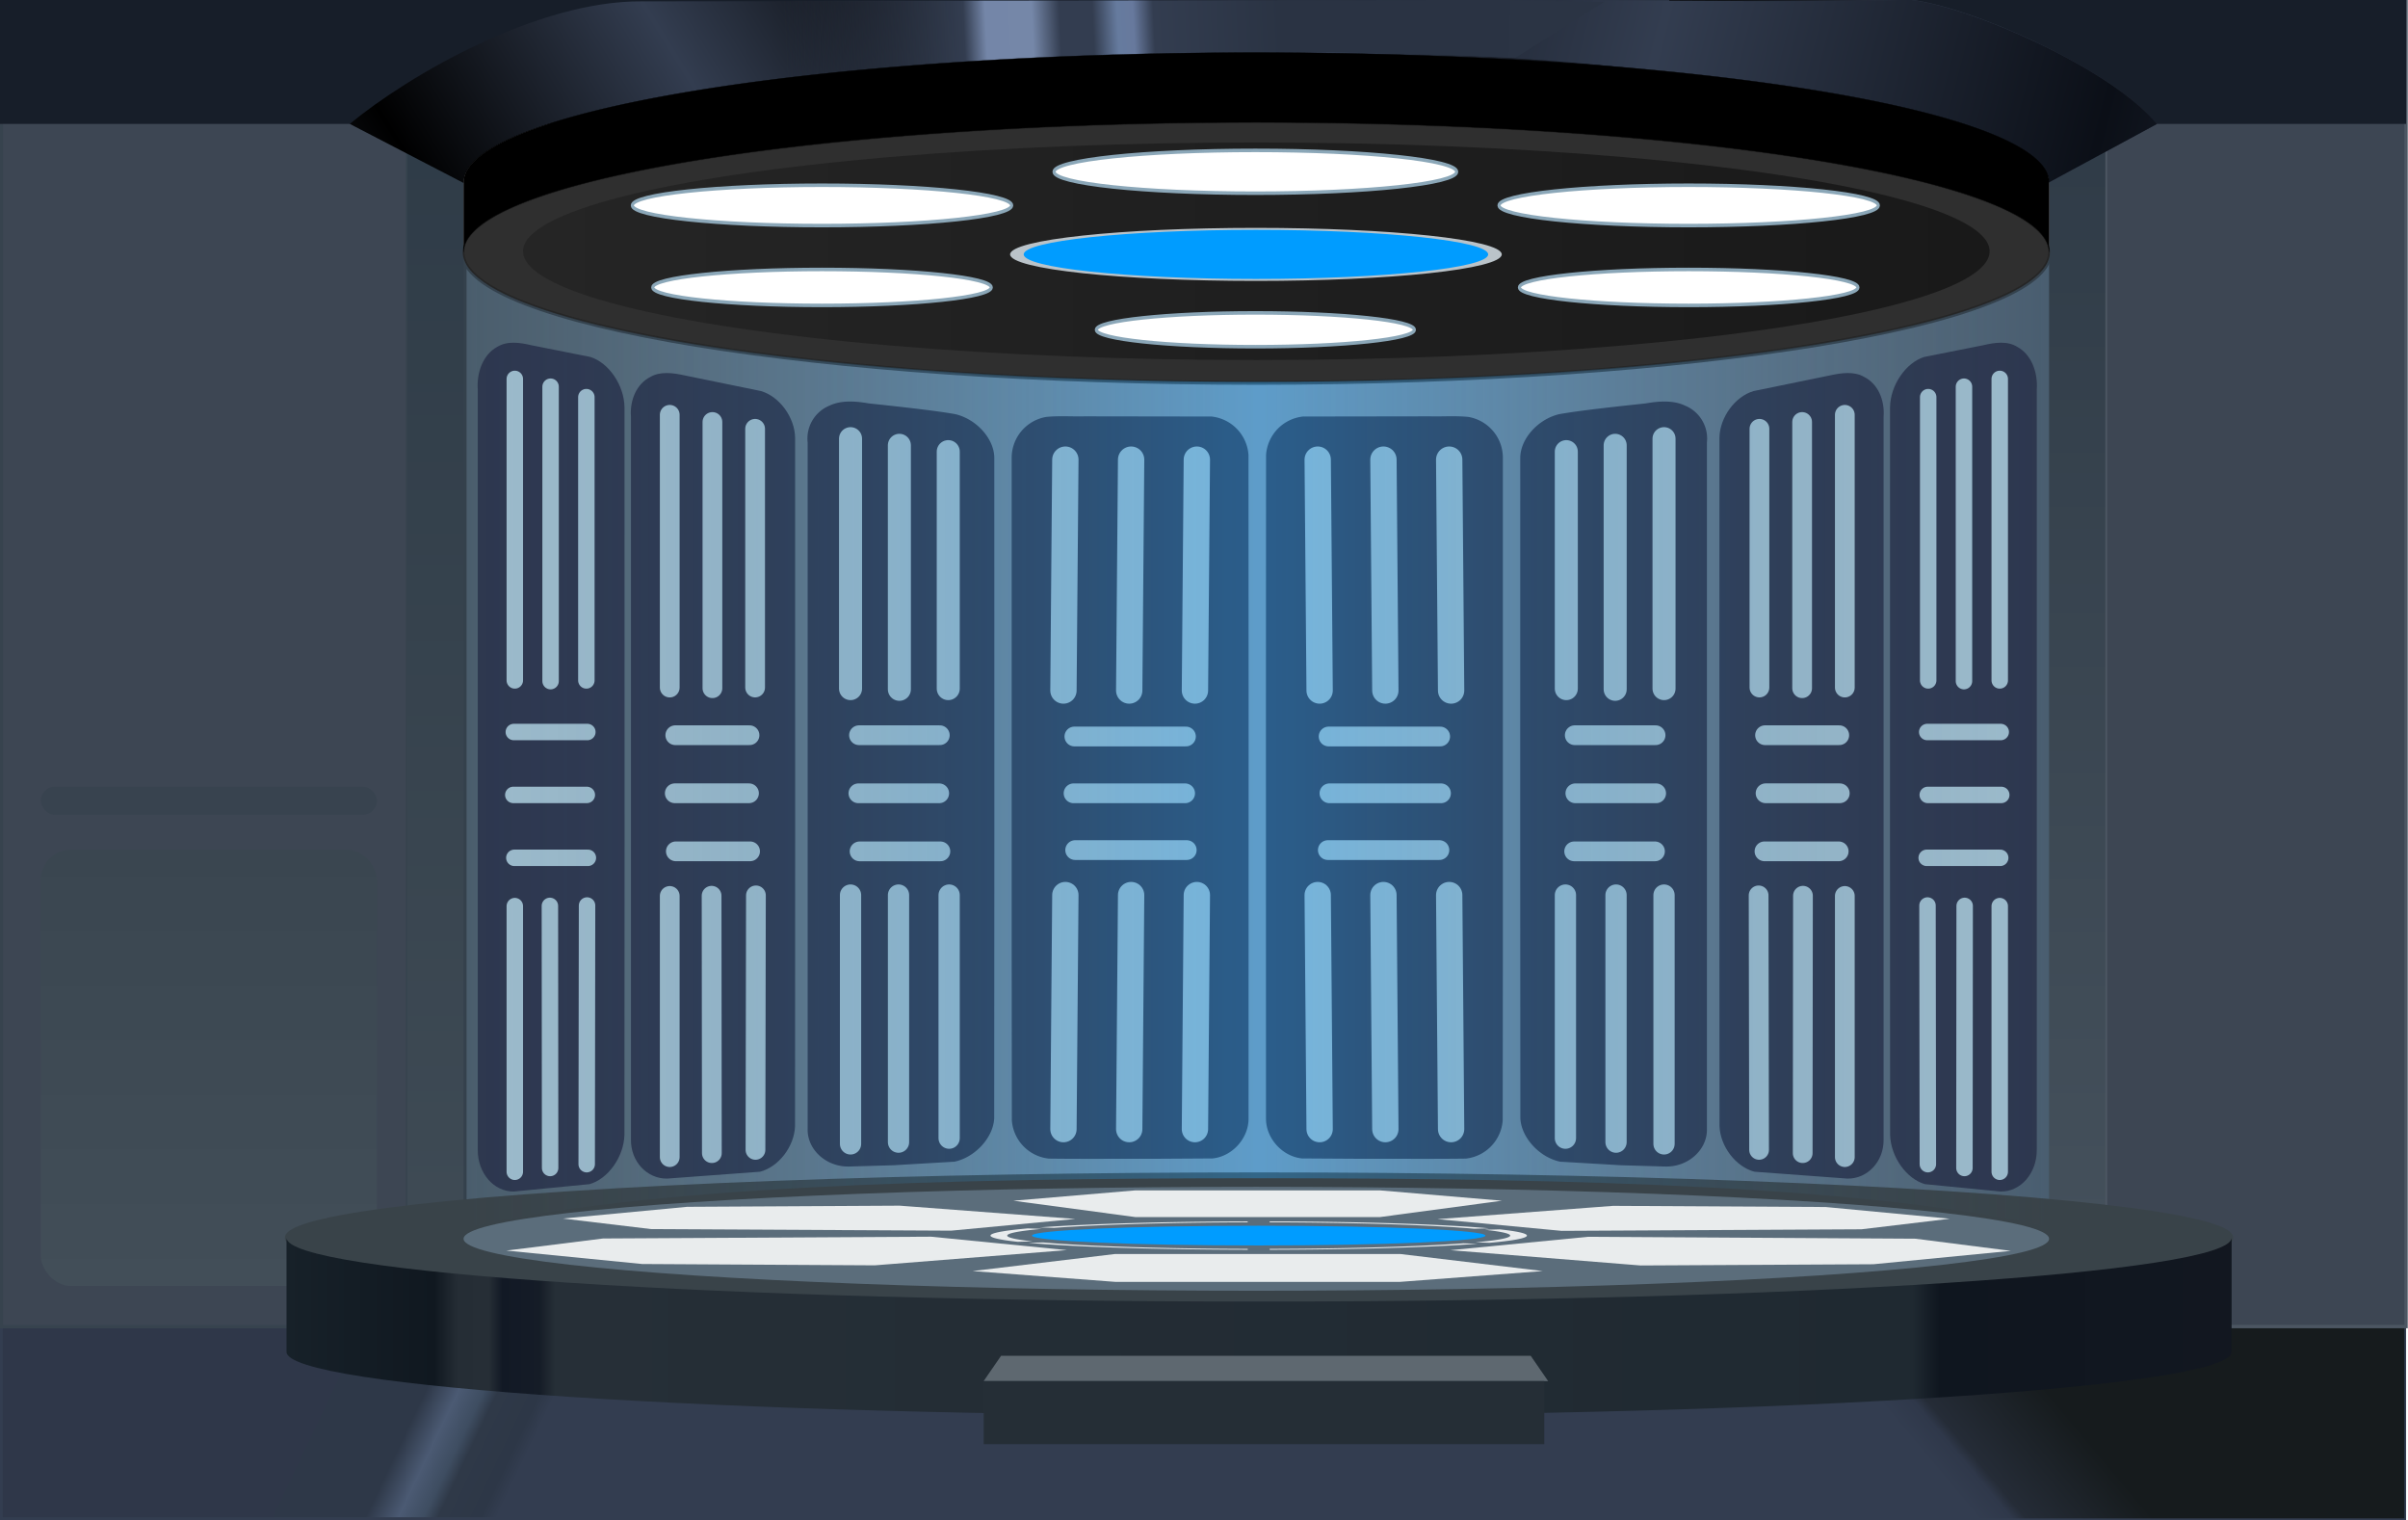 <svg xmlns="http://www.w3.org/2000/svg" xmlns:xlink="http://www.w3.org/1999/xlink" viewBox="0 0 452.572 285.751" height="1080" width="1710.508" xmlns:v="https://vecta.io/nano"><style><![CDATA[.U{stroke-linecap:round}.V{stroke-linejoin:bevel}.W{color-interpolation-filters:sRGB}.X{flood-opacity:1}.Y{flood-color:#fff}.Z{stroke-width:.6}.a{filter:url(#Q)}.b{stroke-width:.646}]]></style><defs><linearGradient id="A" xlink:href="#j" gradientUnits="userSpaceOnUse"><stop offset="0"/><stop offset=".103" stop-color="#5b5b5b"/><stop offset=".148" stop-color="#777"/><stop offset=".186" stop-color="#5e5e5e"/><stop offset=".318" stop-color="#616161"/><stop offset=".334" stop-color="#c6c6c6"/><stop offset=".359" stop-color="#bebebe"/><stop offset=".375" stop-color="#6f6f6f"/><stop offset=".398" stop-color="#707070"/><stop offset=".414" stop-color="#d5d5d5"/><stop offset=".423" stop-color="#cecece"/><stop offset=".435" stop-color="#8e8e8e"/><stop offset=".672" stop-color="#8e8e8e"/><stop offset=".695" stop-color="#a5a5a5"/><stop offset=".761" stop-color="#bababa"/><stop offset="1" stop-color="#292929"/></linearGradient><linearGradient id="B" xlink:href="#j" gradientUnits="userSpaceOnUse"><stop offset=".102" stop-color="#c9ffff"/><stop offset=".81" stop-color="#4fbeff"/><stop offset="1" stop-color="#009cff"/></linearGradient><linearGradient id="C" xlink:href="#j" gradientUnits="userSpaceOnUse"><stop offset="0" stop-color="#3d4653"/><stop offset="1" stop-color="#69757e"/></linearGradient><linearGradient id="D" x1="121.537" y1="231.912" x2="169.876" y2="231.912" xlink:href="#j"><stop offset="0" stop-color="#4a5d6c"/><stop offset=".5" stop-color="#7c96ac"/><stop offset="1" stop-color="#495d6f"/></linearGradient><linearGradient id="E" x1="121.537" y1="208.799" x2="121.537" y2="247.616" xlink:href="#j"><stop offset="0" stop-color="#2d3a46"/><stop offset="1" stop-color="#3f4b55"/></linearGradient><linearGradient id="F" x1="171.42" y1="208.749" x2="171.42" y2="247.631" xlink:href="#j"><stop offset="0" stop-color="#2d3945"/><stop offset="1" stop-color="#45515c"/></linearGradient><filter id="G" x="-.128" y="-1.364" width="1.256" height="3.727" class="W"><feFlood class="X Y"/><feComposite in2="SourceGraphic" operator="in"/><feGaussianBlur stdDeviation=".5"/><feOffset/><feComposite in="SourceGraphic" result="L"/><feColorMatrix values="0 0 0 -1 0 0 0 0 -1 0 0 0 0 -1 0 0 0 0 1 0"/><feGaussianBlur stdDeviation="0.05 0.05" in="L"/></filter><filter id="H" x="-.136" y="-1.448" width="1.272" height="3.896" class="W"><feFlood class="X Y"/><feComposite in2="SourceGraphic" operator="in"/><feGaussianBlur stdDeviation=".5"/><feOffset/><feComposite in="SourceGraphic" result="L"/><feColorMatrix values="0 0 0 -1 0 0 0 0 -1 0 0 0 0 -1 0 0 0 0 1 0"/><feGaussianBlur stdDeviation="0.05 0.05" in="L"/></filter><filter id="I" x="-.152" y="-1.624" width="1.305" height="4.248" class="W"><feFlood class="X Y"/><feComposite in2="SourceGraphic" operator="in"/><feGaussianBlur stdDeviation=".5"/><feOffset/><feComposite in="SourceGraphic" result="L"/><feColorMatrix values="0 0 0 -1 0 0 0 0 -1 0 0 0 0 -1 0 0 0 0 1 0"/><feGaussianBlur stdDeviation="0.05 0.05" in="L"/></filter><filter id="J" x="-.162" y="-1.727" width="1.324" height="4.454" class="W"><feFlood class="X Y"/><feComposite in2="SourceGraphic" operator="in"/><feGaussianBlur stdDeviation=".5"/><feOffset/><feComposite in="SourceGraphic" result="L"/><feColorMatrix values="0 0 0 -1 0 0 0 0 -1 0 0 0 0 -1 0 0 0 0 1 0"/><feGaussianBlur stdDeviation="0.05 0.05" in="L"/></filter><linearGradient id="K" x1="116.159" y1="249.466" x2="175.255" y2="249.466" xlink:href="#j"><stop offset="0" stop-color="#172129"/><stop offset=".076" stop-color="#101820"/><stop offset=".088" stop-color="#252d35"/><stop offset=".104" stop-color="#262e36"/><stop offset=".111" stop-color="#121925"/><stop offset=".13" stop-color="#151c27"/><stop offset=".138" stop-color="#262f37"/><stop offset=".836" stop-color="#1f2931"/><stop offset=".85" stop-color="#0f161f"/><stop offset="1" stop-color="#121720"/></linearGradient><linearGradient xlink:href="#C" id="L" x1="1795.948" y1="8636.294" x2="1795.948" y2="10261.308"/><linearGradient xlink:href="#C" id="M" x1="1520.053" y1="8628.755" x2="1520.053" y2="10250.103"/><linearGradient id="N" x1="113.799" y1="234.569" x2="113.799" y2="247.827" xlink:href="#j"><stop offset="0" stop-color="#3a4650"/><stop offset="1" stop-color="#424e58"/></linearGradient><filter id="O" x="-.047" y="-.04" width="1.101" height="1.081" class="W"><feFlood class="X Y"/><feComposite in="SourceGraphic" operator="in"/><feGaussianBlur stdDeviation=".3"/><feOffset/><feComposite in="SourceGraphic"/></filter><radialGradient xlink:href="#B" id="P" cx="1158.262" cy="3029.394" fx="1158.262" fy="3029.394" r="91.834" gradientTransform="scale(1.284,0.779)"/><filter id="Q" x="-.07" y="-.095" width="1.14" height="1.19" class="W"><feFlood class="X Y"/><feComposite in="SourceGraphic" operator="in"/><feGaussianBlur stdDeviation=".3"/><feOffset/><feComposite in="SourceGraphic" result="M"/><feColorMatrix values="0 0 0 -1 0 0 0 0 -1 0 0 0 0 -1 0 0 0 0 1 0"/><feGaussianBlur stdDeviation="0.11 0.11" in="M"/></filter><radialGradient xlink:href="#B" id="R" cx="1552.814" cy="3398.431" fx="1552.814" fy="3398.431" r="124.304" gradientTransform="scale(1.14,0.877)"/><linearGradient id="S" x1="123.345" y1="216.391" x2="167.902" y2="216.391" xlink:href="#j"><stop offset="0" stop-color="#252525"/><stop offset="1" stop-color="#191919"/></linearGradient><linearGradient xlink:href="#A" id="T" x1="5977.57" y1="1504.337" x2="8298.631" y2="1504.337"/><linearGradient id="U" x1="119.03" y1="248.35" x2="129.362" y2="254.939" gradientTransform="matrix(0.746,0,0,1,27.225,0.002)" xlink:href="#j"><stop offset="0" stop-color="#2f3749"/><stop offset=".519" stop-color="#2e3848"/><stop offset=".611" stop-color="#4b5a73"/><stop offset=".683" stop-color="#3e4d61"/><stop offset=".723" stop-color="#2f3948"/><stop offset=".842" stop-color="#2d3747"/><stop offset=".887" stop-color="#333d50"/></linearGradient><linearGradient id="V" gradientTransform="matrix(0.255,0,0,1.003,-207.97,-0.762)" x1="158.521" y1="254.921" x2="156.739" y2="249.04" xlink:href="#j"><stop offset="0" stop-color="#333d50"/><stop offset=".198" stop-color="#2f384a"/><stop offset=".276" stop-color="#252c37"/><stop offset="1" stop-color="#161b1d"/></linearGradient><linearGradient id="W" x1="119.676" y1="213.275" x2="126.951" y2="208.799" spreadMethod="reflect" xlink:href="#j"><stop offset="0"/><stop offset="1" stop-color="#333d50"/></linearGradient><linearGradient id="X" x1="126.578" y1="210.356" x2="152.2" y2="209.118" spreadMethod="pad" xlink:href="#j"><stop offset=".184" stop-color="#333d50" stop-opacity="0"/><stop offset=".397" stop-color="#333d50"/><stop offset=".423" stop-color="#7486a8"/><stop offset=".478" stop-color="#7587a8"/><stop offset=".511" stop-color="#333d50"/><stop offset=".55" stop-color="#333d50"/><stop offset=".579" stop-color="#667b9e"/><stop offset=".598" stop-color="#67799d"/><stop offset=".622" stop-color="#333d50"/><stop offset=".773" stop-color="#2a3343"/></linearGradient><linearGradient id="Y" x1="171.426" y1="212.151" x2="158.17" y2="208.752" spreadMethod="reflect" xlink:href="#j"><stop offset="0" stop-color="#0b0f17"/><stop offset="1" stop-color="#333d50"/></linearGradient><linearGradient id="Z" x1="151.786" y1="209.583" x2="154.844" y2="209.663" xlink:href="#j"><stop offset="0" stop-color="#2a3343"/><stop offset="1" stop-color="#2b3444"/></linearGradient><linearGradient id="a" x1="121.537" y1="231.912" x2="169.876" y2="231.912" xlink:href="#j"><stop offset="0" stop-color="#4a5d6c" stop-opacity="0"/><stop offset=".5" stop-color="#25a8ff" stop-opacity=".347"/><stop offset="1" stop-color="#495d6f" stop-opacity="0"/></linearGradient><linearGradient xlink:href="#A" id="b" x1="5977.329" y1="1504.319" x2="8298.871" y2="1504.319"/><path id="c" d="M121.538 216.415v29.659c5.529-1.285 14.546-1.521 24.169-1.521s18.637.235 24.17 1.518v-29.656h-.166c0 2.177-10.784 3.942-24.086 3.942s-24.086-1.765-24.086-3.942z"/><path id="d" d="M24.008 201.131c.568-.158 1.044-.826 1.066-1.493l.004-9.003-.002-13.104c-.007-.666-.472-1.355-1.039-1.533l-1.787-.355c-.356-.084-.742-.141-1.048.053-.409.224-.623.75-.584 1.3v4.171 18.912c-.01.709.485 1.287 1.102 1.274l2.288-.223z"/><path id="e" d="M29.191 200.753c.568-.147 1.044-.767 1.066-1.386l.004-8.888-.002-12.022c-.007-.618-.472-1.258-1.039-1.423l-2.316-.475c-.356-.078-.742-.131-1.048.049-.409.208-.623.696-.584 1.207v21.962c-.01.658.485 1.195 1.102 1.183l2.817-.208z"/><path id="f" d="M35.096 200.448c.646-.136 1.187-.747 1.212-1.321l.005-8.796-.002-11.275c-.008-.573-.537-1.166-1.181-1.319-.665-.12-1.926-.251-2.634-.328-.405-.072-.844-.099-1.192.068a1.08 1.08 0 0 0-.664 1.119v20.866c-.011.61.552 1.143 1.253 1.132l1.353-.039 1.85-.108z"/><path id="g" d="M42.913 177.808a1.26 1.26 0 0 1 1.121 1.167l.004 7.916-.002 12.262c-.008.596-.501 1.134-1.093 1.195l-1.803.011c-1.058-.004-2.116.008-3.174-.006a1.26 1.26 0 0 1-1.122-1.167l-.005-5.188v-14.942a1.26 1.26 0 0 1 1.05-1.236c.389-.039.783-.008 1.173-.018z"/><path id="h" d="M42.407 186.132l.058-7.014"/><path id="i" d="M42.407 199.457l.058-7.11"/><linearGradient id="j" gradientUnits="userSpaceOnUse"/></defs><g transform="matrix(6.186 0 0 6.186 -664.71 -1291.374)"><use xlink:href="#c" fill="url(#D)" stroke="#34414c" stroke-width=".182"/><g transform="matrix(-1 0 0 1 189.954 43.604)"><g fill="#2d374f"><use xlink:href="#d"/><use xlink:href="#e"/><use xlink:href="#f"/><use xlink:href="#g"/></g><g filter="url(#O)" fill="#9cbbcc" stroke="#9cbbcc" class="U V"><g stroke-width=".7"><path d="M31.943 186.074v-7.593"/><path d="M33.427 186.095v-7.412"/><path d="M34.912 186.074v-7.199"/></g><g class="b"><path d="M34.939 192.347v7.385"/><path d="M33.401 192.347v7.506"/><path d="M31.943 192.347v7.559"/></g><g stroke-width=".8"><use xlink:href="#h"/><use xlink:href="#h" x="-1.997"/><use xlink:href="#h" x="-3.995"/><use xlink:href="#i"/><use xlink:href="#i" x="-1.997"/><use xlink:href="#i" x="-3.995"/></g><g class="Z"><path d="M42.158 190.98h-3.39"/><path d="M42.109 189.255h-3.39"/><path d="M42.134 187.529h-3.39"/><path d="M34.673 191.019h-2.455"/><path d="M34.637 189.255h-2.455"/><path d="M34.655 187.49H32.2"/></g><g transform="matrix(-1 0 0 1 127.294 -1.891)" class="Z"><path d="M100.844 187.933v-8.286"/><path d="M99.547 187.953v-8.088"/><path d="M98.25 187.932v-7.86"/><path d="M98.225 194.247l.014 7.732"/><path d="M99.572 194.258l-.008 7.82"/><path d="M100.844 194.264v7.935"/><path d="M98.403 192.909h2.255"/><path d="M98.436 191.145h2.255"/><path d="M98.42 189.381h2.255"/></g><g stroke-width=".5"><path d="M21.743 185.825v-9.16"/><path d="M22.83 185.847v-8.945"/><path d="M23.917 185.825v-8.606"/><path d="M23.938 192.664l-.011 7.858"/><path d="M22.809 192.676l.007 7.962"/><path d="M21.743 192.682v8.071"/><path d="M23.963 191.215h-2.234"/><path d="M23.931 189.304h-2.234"/><path d="M23.947 187.393h-2.234"/></g></g></g><g transform="translate(101.352 43.604)"><g fill="#2d374f"><use xlink:href="#d"/><use xlink:href="#e"/><use xlink:href="#f"/><use xlink:href="#g"/></g><g filter="url(#O)" fill="#9cbbcc" stroke="#9cbbcc" class="U V"><g stroke-width=".7"><path d="M31.943 186.074v-7.593"/><path d="M33.427 186.095v-7.412"/><path d="M34.912 186.074v-7.199"/></g><g class="b"><path d="M34.939 192.347v7.385"/><path d="M33.401 192.347v7.506"/><path d="M31.943 192.347v7.559"/></g><g stroke-width=".8"><use xlink:href="#h"/><use xlink:href="#h" x="-1.997"/><use xlink:href="#h" x="-3.995"/><use xlink:href="#i"/><use xlink:href="#i" x="-1.997"/><use xlink:href="#i" x="-3.995"/></g><g class="Z"><path d="M42.158 190.98h-3.39"/><path d="M42.109 189.255h-3.39"/><path d="M42.134 187.529h-3.39"/><path d="M34.673 191.019h-2.455"/><path d="M34.637 189.255h-2.455"/><path d="M34.655 187.49H32.2"/></g><g transform="matrix(-1 0 0 1 127.294 -1.891)" class="Z"><path d="M100.844 187.933v-8.286"/><path d="M99.547 187.953v-8.088"/><path d="M98.25 187.932v-7.86"/><path d="M98.225 194.247l.014 7.732"/><path d="M99.572 194.258l-.008 7.82"/><path d="M100.844 194.264v7.935"/><path d="M98.403 192.909h2.255"/><path d="M98.436 191.145h2.255"/><path d="M98.42 189.381h2.255"/></g><g stroke-width=".5"><path d="M21.743 185.825v-9.16"/><path d="M22.83 185.847v-8.945"/><path d="M23.917 185.825v-8.606"/><path d="M23.938 192.664l-.011 7.858"/><path d="M22.809 192.676l.007 7.962"/><path d="M21.743 192.682v8.071"/><path d="M23.963 191.215h-2.234"/><path d="M23.931 189.304h-2.234"/><path d="M23.947 187.393h-2.234"/></g></g></g><g stroke="#333d50"><path fill="url(#U)" stroke-width=".086" d="M107.493 249.065h54.431v5.831h-54.431z"/><path transform="scale(-1 1)" fill="url(#V)" stroke-width=".051" d="M-180.531 249.065h18.607v5.848h-18.607z"/></g><path fill="url(#M)" stroke="#37434e" stroke-width=".1" d="M107.499 208.849h12.328v40.216h-12.328z"/><path d="M119.827 208.799v37.724a29.548 6.039 0 0 1 1.71-.561v-37.163z" fill="url(#E)"/><path fill="url(#L)" stroke="#4c5662" stroke-width=".101" d="M171.426 208.799h9.13v40.261h-9.13z"/><path d="M169.71 208.749v37.173a29.548 6.049 0 0 1 1.71.547v-37.721z" fill="url(#F)"/><path fill="#171e29" d="M107.449 208.749h73.107v3.773h-73.107z"/><path d="M165.504 208.749l-38.553.05c-3.168-.026-7.087 2.25-8.87 3.723l3.456 1.794c0-2.177 10.784-3.96 24.086-3.96s24.086 1.773 24.086 3.95l3.277-1.784c-1.383-1.67-5.617-3.554-7.483-3.773z" fill="url(#W)"/><path d="M158.17 208.749l-27.844.036v2.588c4.281-.639 9.974-1.028 16.225-1.028 4.214 0 8.174.178 11.619.489z" fill="url(#X)"/><ellipse cx="145.624" cy="216.415" rx="24.086" ry="3.942" fill="#2f2f2f" stroke="#252525" stroke-width=".05"/><path d="M165.504 208.752c-2.925.067-6.977.029-10.761 0l-2.544 1.705c8.71.433 17.51 2.222 17.51 3.842l3.277-1.775c-1.383-1.669-5.617-3.552-7.483-3.771z" fill="url(#Y)"/><path d="M153.006 208.765l-2.44 1.636 2.929.111 2.697-1.697z" fill="url(#Z)"/><ellipse cx="145.624" cy="216.391" rx="22.279" ry="3.305" fill="url(#S)"/><g transform="matrix(1.151 0 0 1.304 53.883 -9.59)" fill="#fff" stroke="#8ba7b8" stroke-width=".082"><ellipse cx="79.68" cy="171.447" rx="5.315" ry=".499" filter="url(#G)"/><ellipse cx="68.241" cy="172.23" rx="5.007" ry=".47" filter="url(#H)"/><ellipse cx="91.118" cy="172.23" rx="5.007" ry=".47" filter="url(#H)"/><ellipse cx="68.241" cy="174.141" rx="4.468" ry=".419" filter="url(#I)"/><ellipse cx="91.118" cy="174.141" rx="4.468" ry=".419" filter="url(#I)"/><ellipse cx="79.68" cy="175.128" rx="4.198" ry=".394" filter="url(#J)"/></g><path d="m 145.624,210.356 a 24.086,3.942 0 0 0 -24.086,3.942 v 2.117 a 24.086,3.942 0 0 1 24.086,-3.942 24.086,3.942 0 0 1 24.086,3.942 v -2.117 a 24.086,3.942 0 0 0 -24.086,-3.942 z" fill="url(#T)" stroke="url(#b)" stroke-width=".01"/><rect width="10.213" height="13.258" x="108.693" y="234.569" ry=".917" fill="url(#N)"/><rect width="10.213" height=".852" x="108.693" y="232.658" ry=".426" fill="#38434f"/><ellipse cx="145.707" cy="246.363" rx="29.548" ry="1.937" fill="#394349" stroke="#394349" stroke-width=".1"/><ellipse cx="145.624" cy="246.393" rx="24.086" ry="1.579" fill="#5b6d7b"/><path d="M116.159 246.363v3.409.057c-.001 1.07 13.228 1.937 29.548 1.937s29.549-.867 29.548-1.937v-.057-3.409c-.003 1.07-13.231 1.937-29.548 1.937s-29.544-.867-29.548-1.937z" fill="url(#K)"/><g transform="matrix(.822 0 0 .059 76.478 233.843)" class="a"><g fill="#e9eced"><g transform="matrix(1.202 0 0 1.016 -17.048 -4.079)"><path d="M88.589 235.208h-8.765l-4.383-5.474 4.383-8.649h8.765l4.383 8.649z"/><path d="M87.963 188.831H80.45l-3.756 5.254 3.756 8.301h7.513l3.756-8.301z"/></g><path d="M61.42 225.702l-5.022-6.914 3.574-6.23 12.124-.925 5.022 6.914-7.102 7.838z"/><path d="M109.751 202.388l-4.59-6.037-7.856-.597-6.491 6.845 4.59 6.037 11.081-.807z"/><path d="M92.68 220.633l-3.655-6.352-6.255-.628-5.169 7.201 3.655 6.352 8.824-.849z" transform="matrix(-1.256 0 0 .95 174.894 -7.314)" class="a"/><path d="M112.008 218.938l-5.083 6.886-8.601.636-7.033-7.878 5.083-6.886 12.116.992z"/></g><path d="M84.613 203.765v.461a9.296 6.855 0 0 1 7.562 3.32l.548-.219a9.914 7.311 0 0 0-8.11-3.563zm-.813.005a9.914 7.311 0 0 0-7.68 3.078l.523.249a9.296 6.855 0 0 1 7.156-2.87zm-8.127 3.591a9.914 7.311 0 0 0-1.38 3.708 9.914 7.311 0 0 0 1.007 3.202l.545-.218a9.296 6.855 0 0 1-.933-2.985 9.296 6.855 0 0 1 1.282-3.461zm17.443.505l-.547.218a9.296 6.855 0 0 1 .934 2.985 9.296 6.855 0 0 1-1.282 3.461l.522.249a9.914 7.311 0 0 0 1.378-3.71 9.914 7.311 0 0 0-1.005-3.203zm-16.877 6.725l-.546.218a9.914 7.311 0 0 0 8.108 3.559v-.457a9.296 6.855 0 0 1-7.561-3.32zm15.531.45a9.296 6.855 0 0 1-7.157 2.87v.461a9.914 7.311 0 0 0 7.682-3.081z" fill="#e8ebed"/><ellipse cx="84.207" cy="211.07" rx="8.381" ry="5.083" fill="url(#P)"/><ellipse cx="84.105" cy="-294.087" rx="8.835" ry="6.515" transform="matrix(1 0 0 2.018 0 299.287)" fill="url(#R)" stroke="#bac3c9" stroke-width=".503" class="a"/></g><path d="M137.869 249.948h16.092 0l.529.769h0-17.151 0z" fill="#5e6870"/><path fill="#252e36" d="M137.34 250.717h17.033v1.915H137.34z"/><use xlink:href="#c" fill="url(#a)"/></g></svg>